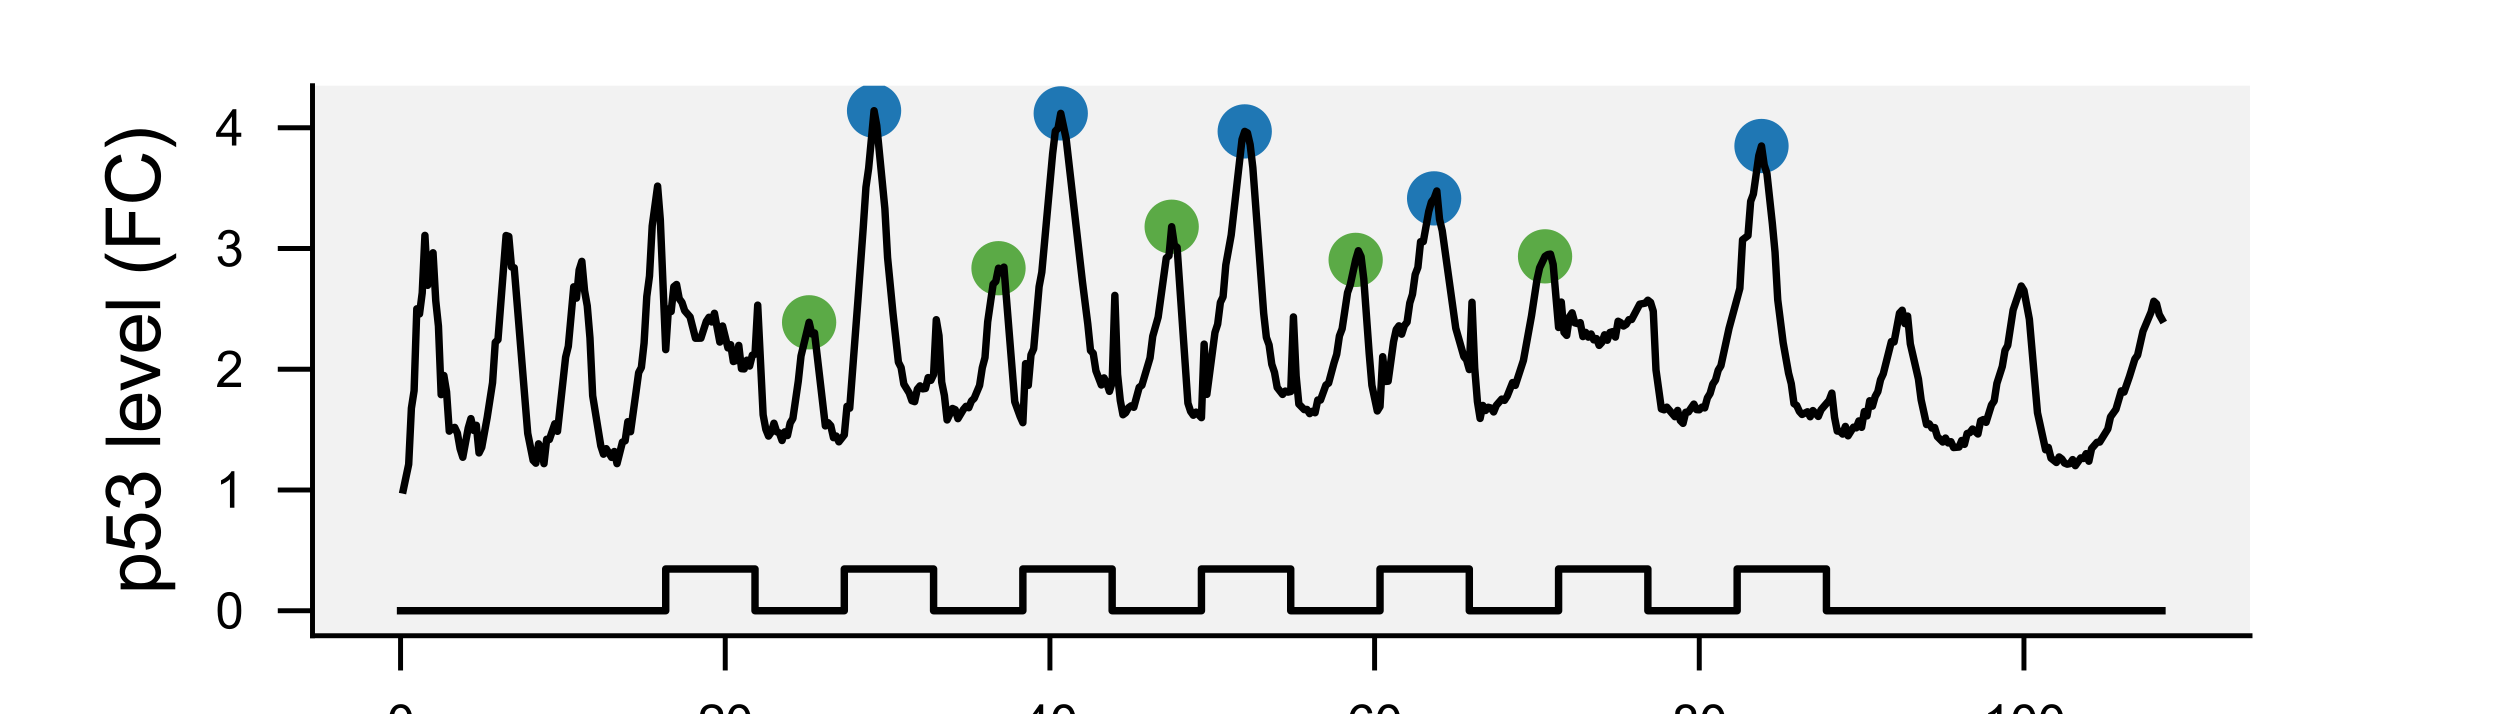 <?xml version="1.0" encoding="utf-8" standalone="no"?>
<!DOCTYPE svg PUBLIC "-//W3C//DTD SVG 1.1//EN"
  "http://www.w3.org/Graphics/SVG/1.1/DTD/svg11.dtd">
<svg xmlns:xlink="http://www.w3.org/1999/xlink" width="252pt" height="72pt" viewBox="0 0 252 72" xmlns="http://www.w3.org/2000/svg" version="1.1">
 <defs>
  <style type="text/css">*{stroke-linejoin: round; stroke-linecap: butt}</style>
 </defs>
 <g id="figure_1">
  <g id="patch_1">
   <path d="M 0 72 
L 252 72 
L 252 0 
L 0 0 
z
" style="fill: #ffffff"/>
  </g>
  <g id="axes_1">
   <g id="patch_2">
    <path d="M 31.5 64.08 
L 226.8 64.08 
L 226.8 8.64 
L 31.5 8.64 
z
" style="fill: #f2f2f2"/>
   </g>
   <g id="PathCollection_1">
    <defs>
     <path id="C0_0_24a0ecffef" d="M 0 2.236 
C 0.593 2.236 1.162 2 1.581 1.581 
C 2 1.162 2.236 0.593 2.236 -0 
C 2.236 -0.593 2 -1.162 1.581 -1.581 
C 1.162 -2 0.593 -2.236 0 -2.236 
C -0.593 -2.236 -1.162 -2 -1.581 -1.581 
C -2 -1.162 -2.236 -0.593 -2.236 0 
C -2.236 0.593 -2 1.162 -1.581 1.581 
C -1.162 2 -0.593 2.236 0 2.236 
z
"/>
    </defs>
    <g clip-path="url(#pd12ac5b83a)">
     <use xlink:href="#C0_0_24a0ecffef" x="81.559" y="32.489" style="fill: #5baa46; stroke: #5baa46"/>
    </g>
    <g clip-path="url(#pd12ac5b83a)">
     <use xlink:href="#C0_0_24a0ecffef" x="88.105" y="11.16" style="fill: #1f77b4; stroke: #1f77b4"/>
    </g>
    <g clip-path="url(#pd12ac5b83a)">
     <use xlink:href="#C0_0_24a0ecffef" x="100.65" y="27.036" style="fill: #5baa46; stroke: #5baa46"/>
    </g>
    <g clip-path="url(#pd12ac5b83a)">
     <use xlink:href="#C0_0_24a0ecffef" x="106.923" y="11.429" style="fill: #1f77b4; stroke: #1f77b4"/>
    </g>
    <g clip-path="url(#pd12ac5b83a)">
     <use xlink:href="#C0_0_24a0ecffef" x="118.105" y="22.855" style="fill: #5baa46; stroke: #5baa46"/>
    </g>
    <g clip-path="url(#pd12ac5b83a)">
     <use xlink:href="#C0_0_24a0ecffef" x="125.468" y="13.246" style="fill: #1f77b4; stroke: #1f77b4"/>
    </g>
    <g clip-path="url(#pd12ac5b83a)">
     <use xlink:href="#C0_0_24a0ecffef" x="136.65" y="26.197" style="fill: #5baa46; stroke: #5baa46"/>
    </g>
    <g clip-path="url(#pd12ac5b83a)">
     <use xlink:href="#C0_0_24a0ecffef" x="144.559" y="19.997" style="fill: #1f77b4; stroke: #1f77b4"/>
    </g>
    <g clip-path="url(#pd12ac5b83a)">
     <use xlink:href="#C0_0_24a0ecffef" x="155.741" y="25.84" style="fill: #5baa46; stroke: #5baa46"/>
    </g>
    <g clip-path="url(#pd12ac5b83a)">
     <use xlink:href="#C0_0_24a0ecffef" x="177.559" y="14.718" style="fill: #1f77b4; stroke: #1f77b4"/>
    </g>
   </g>
   <g id="matplotlib.axis_1">
    <g id="xtick_1">
     <g id="line2d_1">
      <defs>
       <path id="mbd5dcfc639" d="M 0 0 
L 0 3.5 
" style="stroke: #000000; stroke-width: 0.5"/>
      </defs>
      <g>
       <use xlink:href="#mbd5dcfc639" x="40.377" y="64.08" style="stroke: #000000; stroke-width: 0.5"/>
      </g>
     </g>
     <g id="text_1">
      <!-- 0 -->
      <g transform="translate(38.987 74.659) scale(0.05 -0.05)">
       <defs>
        <path id="ArialMT-30" d="M 266 2259 
Q 266 3072 433 3567 
Q 600 4063 929 4331 
Q 1259 4600 1759 4600 
Q 2128 4600 2406 4451 
Q 2684 4303 2865 4023 
Q 3047 3744 3150 3342 
Q 3253 2941 3253 2259 
Q 3253 1453 3087 958 
Q 2922 463 2592 192 
Q 2263 -78 1759 -78 
Q 1097 -78 719 397 
Q 266 969 266 2259 
z
M 844 2259 
Q 844 1131 1108 757 
Q 1372 384 1759 384 
Q 2147 384 2411 759 
Q 2675 1134 2675 2259 
Q 2675 3391 2411 3762 
Q 2147 4134 1753 4134 
Q 1366 4134 1134 3806 
Q 844 3388 844 2259 
z
" transform="scale(0.016)"/>
       </defs>
       <use xlink:href="#ArialMT-30"/>
      </g>
     </g>
    </g>
    <g id="xtick_2">
     <g id="line2d_2">
      <g>
       <use xlink:href="#mbd5dcfc639" x="73.105" y="64.08" style="stroke: #000000; stroke-width: 0.5"/>
      </g>
     </g>
     <g id="text_2">
      <!-- 20 -->
      <g transform="translate(70.324 74.659) scale(0.05 -0.05)">
       <defs>
        <path id="ArialMT-32" d="M 3222 541 
L 3222 0 
L 194 0 
Q 188 203 259 391 
Q 375 700 629 1000 
Q 884 1300 1366 1694 
Q 2113 2306 2375 2664 
Q 2638 3022 2638 3341 
Q 2638 3675 2398 3904 
Q 2159 4134 1775 4134 
Q 1369 4134 1125 3890 
Q 881 3647 878 3216 
L 300 3275 
Q 359 3922 746 4261 
Q 1134 4600 1788 4600 
Q 2447 4600 2831 4234 
Q 3216 3869 3216 3328 
Q 3216 3053 3103 2787 
Q 2991 2522 2730 2228 
Q 2469 1934 1863 1422 
Q 1356 997 1212 845 
Q 1069 694 975 541 
L 3222 541 
z
" transform="scale(0.016)"/>
       </defs>
       <use xlink:href="#ArialMT-32"/>
       <use xlink:href="#ArialMT-30" x="55.615"/>
      </g>
     </g>
    </g>
    <g id="xtick_3">
     <g id="line2d_3">
      <g>
       <use xlink:href="#mbd5dcfc639" x="105.832" y="64.08" style="stroke: #000000; stroke-width: 0.5"/>
      </g>
     </g>
     <g id="text_3">
      <!-- 40 -->
      <g transform="translate(103.051 74.659) scale(0.05 -0.05)">
       <defs>
        <path id="ArialMT-34" d="M 2069 0 
L 2069 1097 
L 81 1097 
L 81 1613 
L 2172 4581 
L 2631 4581 
L 2631 1613 
L 3250 1613 
L 3250 1097 
L 2631 1097 
L 2631 0 
L 2069 0 
z
M 2069 1613 
L 2069 3678 
L 634 1613 
L 2069 1613 
z
" transform="scale(0.016)"/>
       </defs>
       <use xlink:href="#ArialMT-34"/>
       <use xlink:href="#ArialMT-30" x="55.615"/>
      </g>
     </g>
    </g>
    <g id="xtick_4">
     <g id="line2d_4">
      <g>
       <use xlink:href="#mbd5dcfc639" x="138.559" y="64.08" style="stroke: #000000; stroke-width: 0.5"/>
      </g>
     </g>
     <g id="text_4">
      <!-- 60 -->
      <g transform="translate(135.779 74.659) scale(0.05 -0.05)">
       <defs>
        <path id="ArialMT-36" d="M 3184 3459 
L 2625 3416 
Q 2550 3747 2413 3897 
Q 2184 4138 1850 4138 
Q 1581 4138 1378 3988 
Q 1113 3794 959 3422 
Q 806 3050 800 2363 
Q 1003 2672 1297 2822 
Q 1591 2972 1913 2972 
Q 2475 2972 2870 2558 
Q 3266 2144 3266 1488 
Q 3266 1056 3080 686 
Q 2894 316 2569 119 
Q 2244 -78 1831 -78 
Q 1128 -78 684 439 
Q 241 956 241 2144 
Q 241 3472 731 4075 
Q 1159 4600 1884 4600 
Q 2425 4600 2770 4297 
Q 3116 3994 3184 3459 
z
M 888 1484 
Q 888 1194 1011 928 
Q 1134 663 1356 523 
Q 1578 384 1822 384 
Q 2178 384 2434 671 
Q 2691 959 2691 1453 
Q 2691 1928 2437 2201 
Q 2184 2475 1800 2475 
Q 1419 2475 1153 2201 
Q 888 1928 888 1484 
z
" transform="scale(0.016)"/>
       </defs>
       <use xlink:href="#ArialMT-36"/>
       <use xlink:href="#ArialMT-30" x="55.615"/>
      </g>
     </g>
    </g>
    <g id="xtick_5">
     <g id="line2d_5">
      <g>
       <use xlink:href="#mbd5dcfc639" x="171.286" y="64.08" style="stroke: #000000; stroke-width: 0.5"/>
      </g>
     </g>
     <g id="text_5">
      <!-- 80 -->
      <g transform="translate(168.506 74.659) scale(0.05 -0.05)">
       <defs>
        <path id="ArialMT-38" d="M 1131 2484 
Q 781 2613 612 2850 
Q 444 3088 444 3419 
Q 444 3919 803 4259 
Q 1163 4600 1759 4600 
Q 2359 4600 2725 4251 
Q 3091 3903 3091 3403 
Q 3091 3084 2923 2848 
Q 2756 2613 2416 2484 
Q 2838 2347 3058 2040 
Q 3278 1734 3278 1309 
Q 3278 722 2862 322 
Q 2447 -78 1769 -78 
Q 1091 -78 675 323 
Q 259 725 259 1325 
Q 259 1772 486 2073 
Q 713 2375 1131 2484 
z
M 1019 3438 
Q 1019 3113 1228 2906 
Q 1438 2700 1772 2700 
Q 2097 2700 2305 2904 
Q 2513 3109 2513 3406 
Q 2513 3716 2298 3927 
Q 2084 4138 1766 4138 
Q 1444 4138 1231 3931 
Q 1019 3725 1019 3438 
z
M 838 1322 
Q 838 1081 952 856 
Q 1066 631 1291 507 
Q 1516 384 1775 384 
Q 2178 384 2440 643 
Q 2703 903 2703 1303 
Q 2703 1709 2433 1975 
Q 2163 2241 1756 2241 
Q 1359 2241 1098 1978 
Q 838 1716 838 1322 
z
" transform="scale(0.016)"/>
       </defs>
       <use xlink:href="#ArialMT-38"/>
       <use xlink:href="#ArialMT-30" x="55.615"/>
      </g>
     </g>
    </g>
    <g id="xtick_6">
     <g id="line2d_6">
      <g>
       <use xlink:href="#mbd5dcfc639" x="204.014" y="64.08" style="stroke: #000000; stroke-width: 0.5"/>
      </g>
     </g>
     <g id="text_6">
      <!-- 100 -->
      <g transform="translate(199.843 74.659) scale(0.05 -0.05)">
       <defs>
        <path id="ArialMT-31" d="M 2384 0 
L 1822 0 
L 1822 3584 
Q 1619 3391 1289 3197 
Q 959 3003 697 2906 
L 697 3450 
Q 1169 3672 1522 3987 
Q 1875 4303 2022 4600 
L 2384 4600 
L 2384 0 
z
" transform="scale(0.016)"/>
       </defs>
       <use xlink:href="#ArialMT-31"/>
       <use xlink:href="#ArialMT-30" x="55.615"/>
       <use xlink:href="#ArialMT-30" x="111.23"/>
      </g>
     </g>
    </g>
    <g id="text_7">
     <!-- Time (h) -->
     <g transform="translate(115.334 85.112) scale(0.075 -0.075)">
      <defs>
       <path id="ArialMT-54" d="M 1659 0 
L 1659 4041 
L 150 4041 
L 150 4581 
L 3781 4581 
L 3781 4041 
L 2266 4041 
L 2266 0 
L 1659 0 
z
" transform="scale(0.016)"/>
       <path id="ArialMT-69" d="M 425 3934 
L 425 4581 
L 988 4581 
L 988 3934 
L 425 3934 
z
M 425 0 
L 425 3319 
L 988 3319 
L 988 0 
L 425 0 
z
" transform="scale(0.016)"/>
       <path id="ArialMT-6d" d="M 422 0 
L 422 3319 
L 925 3319 
L 925 2853 
Q 1081 3097 1340 3245 
Q 1600 3394 1931 3394 
Q 2300 3394 2536 3241 
Q 2772 3088 2869 2813 
Q 3263 3394 3894 3394 
Q 4388 3394 4653 3120 
Q 4919 2847 4919 2278 
L 4919 0 
L 4359 0 
L 4359 2091 
Q 4359 2428 4304 2576 
Q 4250 2725 4106 2815 
Q 3963 2906 3769 2906 
Q 3419 2906 3187 2673 
Q 2956 2441 2956 1928 
L 2956 0 
L 2394 0 
L 2394 2156 
Q 2394 2531 2256 2718 
Q 2119 2906 1806 2906 
Q 1569 2906 1367 2781 
Q 1166 2656 1075 2415 
Q 984 2175 984 1722 
L 984 0 
L 422 0 
z
" transform="scale(0.016)"/>
       <path id="ArialMT-65" d="M 2694 1069 
L 3275 997 
Q 3138 488 2766 206 
Q 2394 -75 1816 -75 
Q 1088 -75 661 373 
Q 234 822 234 1631 
Q 234 2469 665 2931 
Q 1097 3394 1784 3394 
Q 2450 3394 2872 2941 
Q 3294 2488 3294 1666 
Q 3294 1616 3291 1516 
L 816 1516 
Q 847 969 1125 678 
Q 1403 388 1819 388 
Q 2128 388 2347 550 
Q 2566 713 2694 1069 
z
M 847 1978 
L 2700 1978 
Q 2663 2397 2488 2606 
Q 2219 2931 1791 2931 
Q 1403 2931 1139 2672 
Q 875 2413 847 1978 
z
" transform="scale(0.016)"/>
       <path id="ArialMT-20" transform="scale(0.016)"/>
       <path id="ArialMT-28" d="M 1497 -1347 
Q 1031 -759 709 28 
Q 388 816 388 1659 
Q 388 2403 628 3084 
Q 909 3875 1497 4659 
L 1900 4659 
Q 1522 4009 1400 3731 
Q 1209 3300 1100 2831 
Q 966 2247 966 1656 
Q 966 153 1900 -1347 
L 1497 -1347 
z
" transform="scale(0.016)"/>
       <path id="ArialMT-68" d="M 422 0 
L 422 4581 
L 984 4581 
L 984 2938 
Q 1378 3394 1978 3394 
Q 2347 3394 2619 3248 
Q 2891 3103 3008 2847 
Q 3125 2591 3125 2103 
L 3125 0 
L 2563 0 
L 2563 2103 
Q 2563 2525 2380 2717 
Q 2197 2909 1863 2909 
Q 1613 2909 1392 2779 
Q 1172 2650 1078 2428 
Q 984 2206 984 1816 
L 984 0 
L 422 0 
z
" transform="scale(0.016)"/>
       <path id="ArialMT-29" d="M 791 -1347 
L 388 -1347 
Q 1322 153 1322 1656 
Q 1322 2244 1188 2822 
Q 1081 3291 891 3722 
Q 769 4003 388 4659 
L 791 4659 
Q 1378 3875 1659 3084 
Q 1900 2403 1900 1659 
Q 1900 816 1576 28 
Q 1253 -759 791 -1347 
z
" transform="scale(0.016)"/>
      </defs>
      <use xlink:href="#ArialMT-54"/>
      <use xlink:href="#ArialMT-69" x="57.334"/>
      <use xlink:href="#ArialMT-6d" x="79.551"/>
      <use xlink:href="#ArialMT-65" x="162.852"/>
      <use xlink:href="#ArialMT-20" x="218.467"/>
      <use xlink:href="#ArialMT-28" x="246.25"/>
      <use xlink:href="#ArialMT-68" x="279.551"/>
      <use xlink:href="#ArialMT-29" x="335.166"/>
     </g>
    </g>
   </g>
   <g id="matplotlib.axis_2">
    <g id="ytick_1">
     <g id="line2d_7">
      <defs>
       <path id="m81188df19e" d="M 0 0 
L -3.5 0 
" style="stroke: #000000; stroke-width: 0.5"/>
      </defs>
      <g>
       <use xlink:href="#m81188df19e" x="31.5" y="61.56" style="stroke: #000000; stroke-width: 0.5"/>
      </g>
     </g>
     <g id="text_8">
      <!-- 0 -->
      <g transform="translate(21.72 63.349) scale(0.05 -0.05)">
       <use xlink:href="#ArialMT-30"/>
      </g>
     </g>
    </g>
    <g id="ytick_2">
     <g id="line2d_8">
      <g>
       <use xlink:href="#m81188df19e" x="31.5" y="49.39" style="stroke: #000000; stroke-width: 0.5"/>
      </g>
     </g>
     <g id="text_9">
      <!-- 1 -->
      <g transform="translate(21.72 51.179) scale(0.05 -0.05)">
       <use xlink:href="#ArialMT-31"/>
      </g>
     </g>
    </g>
    <g id="ytick_3">
     <g id="line2d_9">
      <g>
       <use xlink:href="#m81188df19e" x="31.5" y="37.22" style="stroke: #000000; stroke-width: 0.5"/>
      </g>
     </g>
     <g id="text_10">
      <!-- 2 -->
      <g transform="translate(21.72 39.009) scale(0.05 -0.05)">
       <use xlink:href="#ArialMT-32"/>
      </g>
     </g>
    </g>
    <g id="ytick_4">
     <g id="line2d_10">
      <g>
       <use xlink:href="#m81188df19e" x="31.5" y="25.049" style="stroke: #000000; stroke-width: 0.5"/>
      </g>
     </g>
     <g id="text_11">
      <!-- 3 -->
      <g transform="translate(21.72 26.839) scale(0.05 -0.05)">
       <defs>
        <path id="ArialMT-33" d="M 269 1209 
L 831 1284 
Q 928 806 1161 595 
Q 1394 384 1728 384 
Q 2125 384 2398 659 
Q 2672 934 2672 1341 
Q 2672 1728 2419 1979 
Q 2166 2231 1775 2231 
Q 1616 2231 1378 2169 
L 1441 2663 
Q 1497 2656 1531 2656 
Q 1891 2656 2178 2843 
Q 2466 3031 2466 3422 
Q 2466 3731 2256 3934 
Q 2047 4138 1716 4138 
Q 1388 4138 1169 3931 
Q 950 3725 888 3313 
L 325 3413 
Q 428 3978 793 4289 
Q 1159 4600 1703 4600 
Q 2078 4600 2393 4439 
Q 2709 4278 2876 4000 
Q 3044 3722 3044 3409 
Q 3044 3113 2884 2869 
Q 2725 2625 2413 2481 
Q 2819 2388 3044 2092 
Q 3269 1797 3269 1353 
Q 3269 753 2831 336 
Q 2394 -81 1725 -81 
Q 1122 -81 723 278 
Q 325 638 269 1209 
z
" transform="scale(0.016)"/>
       </defs>
       <use xlink:href="#ArialMT-33"/>
      </g>
     </g>
    </g>
    <g id="ytick_5">
     <g id="line2d_11">
      <g>
       <use xlink:href="#m81188df19e" x="31.5" y="12.879" style="stroke: #000000; stroke-width: 0.5"/>
      </g>
     </g>
     <g id="text_12">
      <!-- 4 -->
      <g transform="translate(21.72 14.669) scale(0.05 -0.05)">
       <use xlink:href="#ArialMT-34"/>
      </g>
     </g>
    </g>
    <g id="text_13">
     <!-- p53 level (FC) -->
     <g transform="translate(16.141 59.908) rotate(-90) scale(0.075 -0.075)">
      <defs>
       <path id="ArialMT-70" d="M 422 -1272 
L 422 3319 
L 934 3319 
L 934 2888 
Q 1116 3141 1344 3267 
Q 1572 3394 1897 3394 
Q 2322 3394 2647 3175 
Q 2972 2956 3137 2557 
Q 3303 2159 3303 1684 
Q 3303 1175 3120 767 
Q 2938 359 2589 142 
Q 2241 -75 1856 -75 
Q 1575 -75 1351 44 
Q 1128 163 984 344 
L 984 -1272 
L 422 -1272 
z
M 931 1641 
Q 931 1000 1190 694 
Q 1450 388 1819 388 
Q 2194 388 2461 705 
Q 2728 1022 2728 1688 
Q 2728 2322 2467 2637 
Q 2206 2953 1844 2953 
Q 1484 2953 1207 2617 
Q 931 2281 931 1641 
z
" transform="scale(0.016)"/>
       <path id="ArialMT-35" d="M 266 1200 
L 856 1250 
Q 922 819 1161 601 
Q 1400 384 1738 384 
Q 2144 384 2425 690 
Q 2706 997 2706 1503 
Q 2706 1984 2436 2262 
Q 2166 2541 1728 2541 
Q 1456 2541 1237 2417 
Q 1019 2294 894 2097 
L 366 2166 
L 809 4519 
L 3088 4519 
L 3088 3981 
L 1259 3981 
L 1013 2750 
Q 1425 3038 1878 3038 
Q 2478 3038 2890 2622 
Q 3303 2206 3303 1553 
Q 3303 931 2941 478 
Q 2500 -78 1738 -78 
Q 1113 -78 717 272 
Q 322 622 266 1200 
z
" transform="scale(0.016)"/>
       <path id="ArialMT-6c" d="M 409 0 
L 409 4581 
L 972 4581 
L 972 0 
L 409 0 
z
" transform="scale(0.016)"/>
       <path id="ArialMT-76" d="M 1344 0 
L 81 3319 
L 675 3319 
L 1388 1331 
Q 1503 1009 1600 663 
Q 1675 925 1809 1294 
L 2547 3319 
L 3125 3319 
L 1869 0 
L 1344 0 
z
" transform="scale(0.016)"/>
       <path id="ArialMT-46" d="M 525 0 
L 525 4581 
L 3616 4581 
L 3616 4041 
L 1131 4041 
L 1131 2622 
L 3281 2622 
L 3281 2081 
L 1131 2081 
L 1131 0 
L 525 0 
z
" transform="scale(0.016)"/>
       <path id="ArialMT-43" d="M 3763 1606 
L 4369 1453 
Q 4178 706 3683 314 
Q 3188 -78 2472 -78 
Q 1731 -78 1267 223 
Q 803 525 561 1097 
Q 319 1669 319 2325 
Q 319 3041 592 3573 
Q 866 4106 1370 4382 
Q 1875 4659 2481 4659 
Q 3169 4659 3637 4309 
Q 4106 3959 4291 3325 
L 3694 3184 
Q 3534 3684 3231 3912 
Q 2928 4141 2469 4141 
Q 1941 4141 1586 3887 
Q 1231 3634 1087 3207 
Q 944 2781 944 2328 
Q 944 1744 1114 1308 
Q 1284 872 1643 656 
Q 2003 441 2422 441 
Q 2931 441 3284 734 
Q 3638 1028 3763 1606 
z
" transform="scale(0.016)"/>
      </defs>
      <use xlink:href="#ArialMT-70"/>
      <use xlink:href="#ArialMT-35" x="55.615"/>
      <use xlink:href="#ArialMT-33" x="111.23"/>
      <use xlink:href="#ArialMT-20" x="166.846"/>
      <use xlink:href="#ArialMT-6c" x="194.629"/>
      <use xlink:href="#ArialMT-65" x="216.846"/>
      <use xlink:href="#ArialMT-76" x="272.461"/>
      <use xlink:href="#ArialMT-65" x="322.461"/>
      <use xlink:href="#ArialMT-6c" x="378.076"/>
      <use xlink:href="#ArialMT-20" x="400.293"/>
      <use xlink:href="#ArialMT-28" x="428.076"/>
      <use xlink:href="#ArialMT-46" x="461.377"/>
      <use xlink:href="#ArialMT-43" x="522.461"/>
      <use xlink:href="#ArialMT-29" x="594.678"/>
     </g>
    </g>
   </g>
   <g id="line2d_12">
    <path d="M 40.65 49.39 
L 41.195 46.805 
L 41.468 41.149 
L 41.741 39.383 
L 42.014 31.131 
L 42.286 31.645 
L 42.559 29.524 
L 42.832 23.728 
L 43.105 28.76 
L 43.65 25.481 
L 43.923 30.308 
L 44.195 32.872 
L 44.468 39.779 
L 44.741 37.85 
L 45.014 39.502 
L 45.286 43.459 
L 45.559 43.187 
L 45.832 43.082 
L 46.105 43.667 
L 46.377 45.226 
L 46.65 46.091 
L 47.195 43.149 
L 47.468 42.198 
L 47.741 43.383 
L 48.014 42.87 
L 48.286 45.654 
L 48.559 45.096 
L 49.105 42.101 
L 49.65 38.579 
L 49.923 34.509 
L 50.195 34.238 
L 51.014 23.741 
L 51.286 23.835 
L 51.559 26.912 
L 51.832 26.994 
L 53.195 43.684 
L 53.741 46.407 
L 54.014 46.689 
L 54.286 44.737 
L 54.559 45.26 
L 54.832 46.734 
L 55.105 44.277 
L 55.377 44.302 
L 55.923 42.719 
L 56.195 43.476 
L 56.741 38.499 
L 57.014 36.003 
L 57.286 34.907 
L 57.832 28.912 
L 58.105 30.051 
L 58.377 27.214 
L 58.65 26.345 
L 58.923 29.291 
L 59.195 30.835 
L 59.468 34.068 
L 59.741 39.886 
L 60.559 44.937 
L 60.832 45.782 
L 61.105 45.227 
L 61.65 46.104 
L 61.923 45.513 
L 62.195 46.733 
L 62.741 44.565 
L 63.014 44.432 
L 63.286 42.508 
L 63.559 43.516 
L 64.105 39.566 
L 64.377 37.557 
L 64.65 37.041 
L 64.923 34.584 
L 65.195 29.891 
L 65.468 27.829 
L 65.741 22.786 
L 66.286 18.762 
L 66.559 22.14 
L 67.105 35.241 
L 67.377 31.138 
L 67.65 31.401 
L 67.923 28.897 
L 68.195 28.677 
L 68.468 30.113 
L 68.741 30.484 
L 69.014 31.315 
L 69.559 31.944 
L 70.105 34.094 
L 70.65 34.087 
L 71.195 32.398 
L 71.468 31.982 
L 71.741 32.453 
L 72.014 31.58 
L 72.559 34.48 
L 72.832 32.862 
L 73.377 35.068 
L 73.65 34.747 
L 73.923 36.442 
L 74.195 36.342 
L 74.468 34.817 
L 74.741 37.163 
L 75.014 37.187 
L 75.286 36.309 
L 75.559 36.898 
L 75.832 35.801 
L 76.105 35.701 
L 76.377 30.759 
L 76.923 41.808 
L 77.195 43.275 
L 77.468 43.956 
L 77.741 43.566 
L 78.014 42.663 
L 78.286 43.518 
L 78.559 43.637 
L 78.832 44.402 
L 79.105 43.53 
L 79.377 43.902 
L 79.65 42.643 
L 79.923 42.181 
L 80.468 38.417 
L 80.741 35.885 
L 81.559 32.489 
L 81.832 33.661 
L 82.105 33.56 
L 83.195 42.932 
L 83.468 42.607 
L 83.741 42.911 
L 84.014 44.115 
L 84.286 43.95 
L 84.559 44.535 
L 85.105 43.836 
L 85.377 40.96 
L 85.65 41.145 
L 86.468 30.418 
L 87.014 22.948 
L 87.286 18.878 
L 87.559 16.963 
L 88.105 11.16 
L 88.377 12.661 
L 89.195 21.035 
L 89.468 25.971 
L 90.014 31.584 
L 90.559 36.508 
L 90.832 37.049 
L 91.105 38.718 
L 91.65 39.61 
L 91.923 40.393 
L 92.195 40.486 
L 92.468 39.227 
L 92.741 38.896 
L 93.014 39.197 
L 93.286 39.154 
L 93.559 38.062 
L 93.832 38.338 
L 94.105 37.763 
L 94.377 32.228 
L 94.65 33.833 
L 94.923 38.515 
L 95.195 39.864 
L 95.468 42.329 
L 96.014 41.174 
L 96.286 41.297 
L 96.559 42.2 
L 97.105 41.286 
L 97.377 40.959 
L 97.65 41.099 
L 97.923 40.419 
L 98.195 40.158 
L 98.741 38.853 
L 99.014 37.074 
L 99.286 36.043 
L 99.559 32.434 
L 100.105 28.652 
L 100.377 28.363 
L 100.65 27.036 
L 100.923 27.499 
L 101.195 26.929 
L 102.286 40.49 
L 102.832 41.991 
L 103.105 42.606 
L 103.377 36.657 
L 103.65 38.846 
L 103.923 35.767 
L 104.195 35.161 
L 104.741 28.894 
L 105.014 27.44 
L 106.105 15.492 
L 106.377 13.222 
L 106.65 12.932 
L 106.923 11.429 
L 107.468 13.995 
L 109.105 28.36 
L 109.65 32.669 
L 109.923 35.334 
L 110.195 35.614 
L 110.468 37.375 
L 111.014 38.804 
L 111.286 38.092 
L 111.559 38.616 
L 111.832 39.448 
L 112.105 38.556 
L 112.377 29.777 
L 112.65 37.732 
L 112.923 40.36 
L 113.195 41.808 
L 113.468 41.606 
L 113.741 41.11 
L 114.014 40.91 
L 114.286 41.053 
L 114.832 39.044 
L 115.105 38.83 
L 115.923 36.074 
L 116.195 33.897 
L 116.741 31.968 
L 117.559 26.007 
L 117.832 25.786 
L 118.105 22.855 
L 118.377 24.711 
L 118.65 24.935 
L 119.741 40.636 
L 120.014 41.473 
L 120.286 41.856 
L 120.559 41.543 
L 121.105 42.099 
L 121.377 34.688 
L 121.65 39.753 
L 122.468 33.516 
L 122.741 32.673 
L 123.014 30.486 
L 123.286 29.917 
L 123.559 26.712 
L 124.105 23.693 
L 125.195 14.061 
L 125.468 13.246 
L 125.741 13.396 
L 126.014 14.575 
L 126.286 16.899 
L 127.377 31.567 
L 127.65 34.009 
L 127.923 34.769 
L 128.195 36.721 
L 128.468 37.532 
L 128.741 39.058 
L 129.286 39.758 
L 129.559 39.421 
L 129.832 39.526 
L 130.105 39.465 
L 130.377 31.948 
L 130.65 37.899 
L 130.923 40.729 
L 131.468 41.288 
L 131.741 41.272 
L 132.014 41.694 
L 132.286 41.458 
L 132.559 41.604 
L 132.832 40.321 
L 133.105 40.326 
L 133.65 38.818 
L 133.923 38.618 
L 134.468 36.58 
L 134.741 35.713 
L 135.014 33.861 
L 135.286 33.145 
L 135.832 29.496 
L 136.105 28.717 
L 136.65 26.197 
L 136.923 25.275 
L 137.195 25.862 
L 137.468 28.115 
L 138.014 35.633 
L 138.286 38.838 
L 138.832 41.424 
L 139.105 40.981 
L 139.377 35.956 
L 139.65 38.45 
L 139.923 38.426 
L 140.468 34.456 
L 140.741 33.212 
L 141.014 32.845 
L 141.286 33.685 
L 141.559 32.821 
L 141.832 32.471 
L 142.105 30.54 
L 142.377 29.669 
L 142.65 27.672 
L 142.923 26.959 
L 143.195 24.363 
L 143.468 24.355 
L 144.014 21.324 
L 144.286 20.357 
L 144.559 19.997 
L 144.832 19.253 
L 145.105 22.11 
L 145.377 23.252 
L 146.741 33.085 
L 147.559 35.951 
L 147.832 36.275 
L 148.105 37.251 
L 148.377 30.469 
L 148.65 37.09 
L 148.923 40.48 
L 149.195 42.177 
L 149.468 40.871 
L 149.741 41.377 
L 150.014 41.051 
L 150.286 41.132 
L 150.559 41.523 
L 150.832 40.858 
L 151.377 40.231 
L 151.65 40.356 
L 151.923 39.931 
L 152.468 38.563 
L 152.741 38.847 
L 153.559 36.338 
L 154.377 31.827 
L 154.923 28.22 
L 155.195 26.989 
L 155.741 25.84 
L 156.014 25.661 
L 156.286 25.616 
L 156.559 26.656 
L 157.105 33.01 
L 157.377 30.449 
L 157.65 33.499 
L 157.923 33.805 
L 158.195 31.947 
L 158.468 31.536 
L 158.741 32.544 
L 159.014 32.615 
L 159.286 32.521 
L 159.559 33.925 
L 159.832 33.504 
L 160.105 33.983 
L 160.377 33.667 
L 160.65 34.258 
L 160.923 34.133 
L 161.195 34.814 
L 161.468 34.513 
L 161.741 33.748 
L 162.014 34.295 
L 162.286 33.511 
L 162.559 33.428 
L 162.832 33.978 
L 163.105 32.383 
L 163.377 32.53 
L 163.65 32.864 
L 163.923 32.688 
L 164.195 32.224 
L 164.468 32.206 
L 165.286 30.661 
L 165.832 30.558 
L 166.105 30.263 
L 166.377 30.48 
L 166.65 31.371 
L 166.923 37.282 
L 167.468 41.218 
L 167.741 41.309 
L 168.014 41.043 
L 168.832 42.002 
L 169.105 41.37 
L 169.377 42.392 
L 169.65 42.674 
L 169.923 41.555 
L 170.195 41.523 
L 170.741 40.735 
L 171.014 41.289 
L 171.286 41.306 
L 171.559 41.036 
L 171.832 41.117 
L 172.105 40.107 
L 172.377 39.666 
L 172.65 38.719 
L 172.923 38.312 
L 173.195 37.314 
L 173.468 36.871 
L 174.286 33.099 
L 175.105 30.076 
L 175.377 29.069 
L 175.65 24.171 
L 176.195 23.754 
L 176.468 20.288 
L 176.741 19.558 
L 177.286 15.69 
L 177.559 14.718 
L 177.832 16.633 
L 178.105 17.471 
L 178.65 22.513 
L 178.923 25.424 
L 179.195 30.215 
L 179.741 34.533 
L 180.286 37.612 
L 180.559 38.676 
L 180.832 40.684 
L 181.105 40.872 
L 181.377 41.47 
L 181.65 41.777 
L 182.195 41.508 
L 182.468 42.008 
L 182.741 41.388 
L 183.286 41.977 
L 183.559 41.31 
L 184.377 40.357 
L 184.65 39.627 
L 184.923 42.071 
L 185.195 43.452 
L 185.468 43.475 
L 185.741 43.755 
L 186.014 42.985 
L 186.286 43.93 
L 186.832 43.059 
L 187.105 43.128 
L 187.377 42.43 
L 187.65 43.074 
L 187.923 41.485 
L 188.195 41.922 
L 188.468 40.396 
L 188.741 40.94 
L 189.014 39.971 
L 189.286 39.477 
L 189.559 38.272 
L 189.832 37.687 
L 190.65 34.431 
L 190.923 34.471 
L 191.468 31.566 
L 191.741 31.272 
L 192.014 32.621 
L 192.286 31.86 
L 192.559 34.658 
L 193.377 38.206 
L 193.65 40.305 
L 194.195 42.793 
L 194.468 42.724 
L 194.741 43.151 
L 195.014 43.102 
L 195.286 44.008 
L 195.832 44.555 
L 196.105 44.157 
L 196.377 44.648 
L 196.65 44.524 
L 196.923 45.111 
L 197.468 45.062 
L 197.741 44.402 
L 198.014 44.79 
L 198.286 43.701 
L 198.559 43.611 
L 198.832 43.249 
L 199.377 43.745 
L 199.65 42.417 
L 199.923 42.294 
L 200.195 42.572 
L 200.741 40.818 
L 201.014 40.417 
L 201.286 38.647 
L 201.832 36.937 
L 202.105 35.316 
L 202.377 34.825 
L 202.923 31.246 
L 203.741 28.83 
L 204.014 29.274 
L 204.559 32.176 
L 205.377 41.601 
L 206.195 45.339 
L 206.468 45.099 
L 206.741 46.181 
L 207.286 46.617 
L 207.559 46.061 
L 207.832 46.269 
L 208.105 46.676 
L 208.377 46.789 
L 208.65 46.731 
L 208.923 46.33 
L 209.195 46.938 
L 209.741 46.158 
L 210.014 46.215 
L 210.286 45.73 
L 210.559 46.489 
L 210.832 45.22 
L 211.377 44.587 
L 211.65 44.561 
L 212.468 43.24 
L 212.741 42.023 
L 213.286 41.262 
L 213.832 39.397 
L 214.105 39.521 
L 214.65 37.949 
L 215.195 36.191 
L 215.468 35.811 
L 216.014 33.395 
L 216.832 31.449 
L 217.105 30.367 
L 217.377 30.625 
L 217.65 31.698 
L 217.923 32.185 
L 217.923 32.185 
" clip-path="url(#pd12ac5b83a)" style="fill: none; stroke: #000000; stroke-width: 0.75; stroke-linecap: square"/>
   </g>
   <g id="line2d_13">
    <path d="M 40.377 61.56 
L 67.105 61.56 
L 67.105 57.355 
L 76.105 57.355 
L 76.105 61.56 
L 85.105 61.56 
L 85.105 57.355 
L 94.105 57.355 
L 94.105 61.56 
L 103.105 61.56 
L 103.105 57.355 
L 112.105 57.355 
L 112.105 61.56 
L 121.105 61.56 
L 121.105 57.355 
L 130.105 57.355 
L 130.105 61.56 
L 139.105 61.56 
L 139.105 57.355 
L 148.105 57.355 
L 148.105 61.56 
L 157.105 61.56 
L 157.105 57.355 
L 166.105 57.355 
L 166.105 61.56 
L 175.105 61.56 
L 175.105 57.355 
L 184.105 57.355 
L 184.105 61.56 
L 217.923 61.56 
" clip-path="url(#pd12ac5b83a)" style="fill: none; stroke: #000000; stroke-width: 0.75; stroke-linecap: square"/>
   </g>
   <g id="patch_3">
    <path d="M 31.5 64.08 
L 31.5 8.64 
" style="fill: none; stroke: #000000; stroke-width: 0.5; stroke-linejoin: miter; stroke-linecap: square"/>
   </g>
   <g id="patch_4">
    <path d="M 31.5 64.08 
L 226.8 64.08 
" style="fill: none; stroke: #000000; stroke-width: 0.5; stroke-linejoin: miter; stroke-linecap: square"/>
   </g>
  </g>
 </g>
 <defs>
  <clipPath id="pd12ac5b83a">
   <rect x="31.5" y="8.64" width="195.3" height="55.44"/>
  </clipPath>
 </defs>
</svg>

